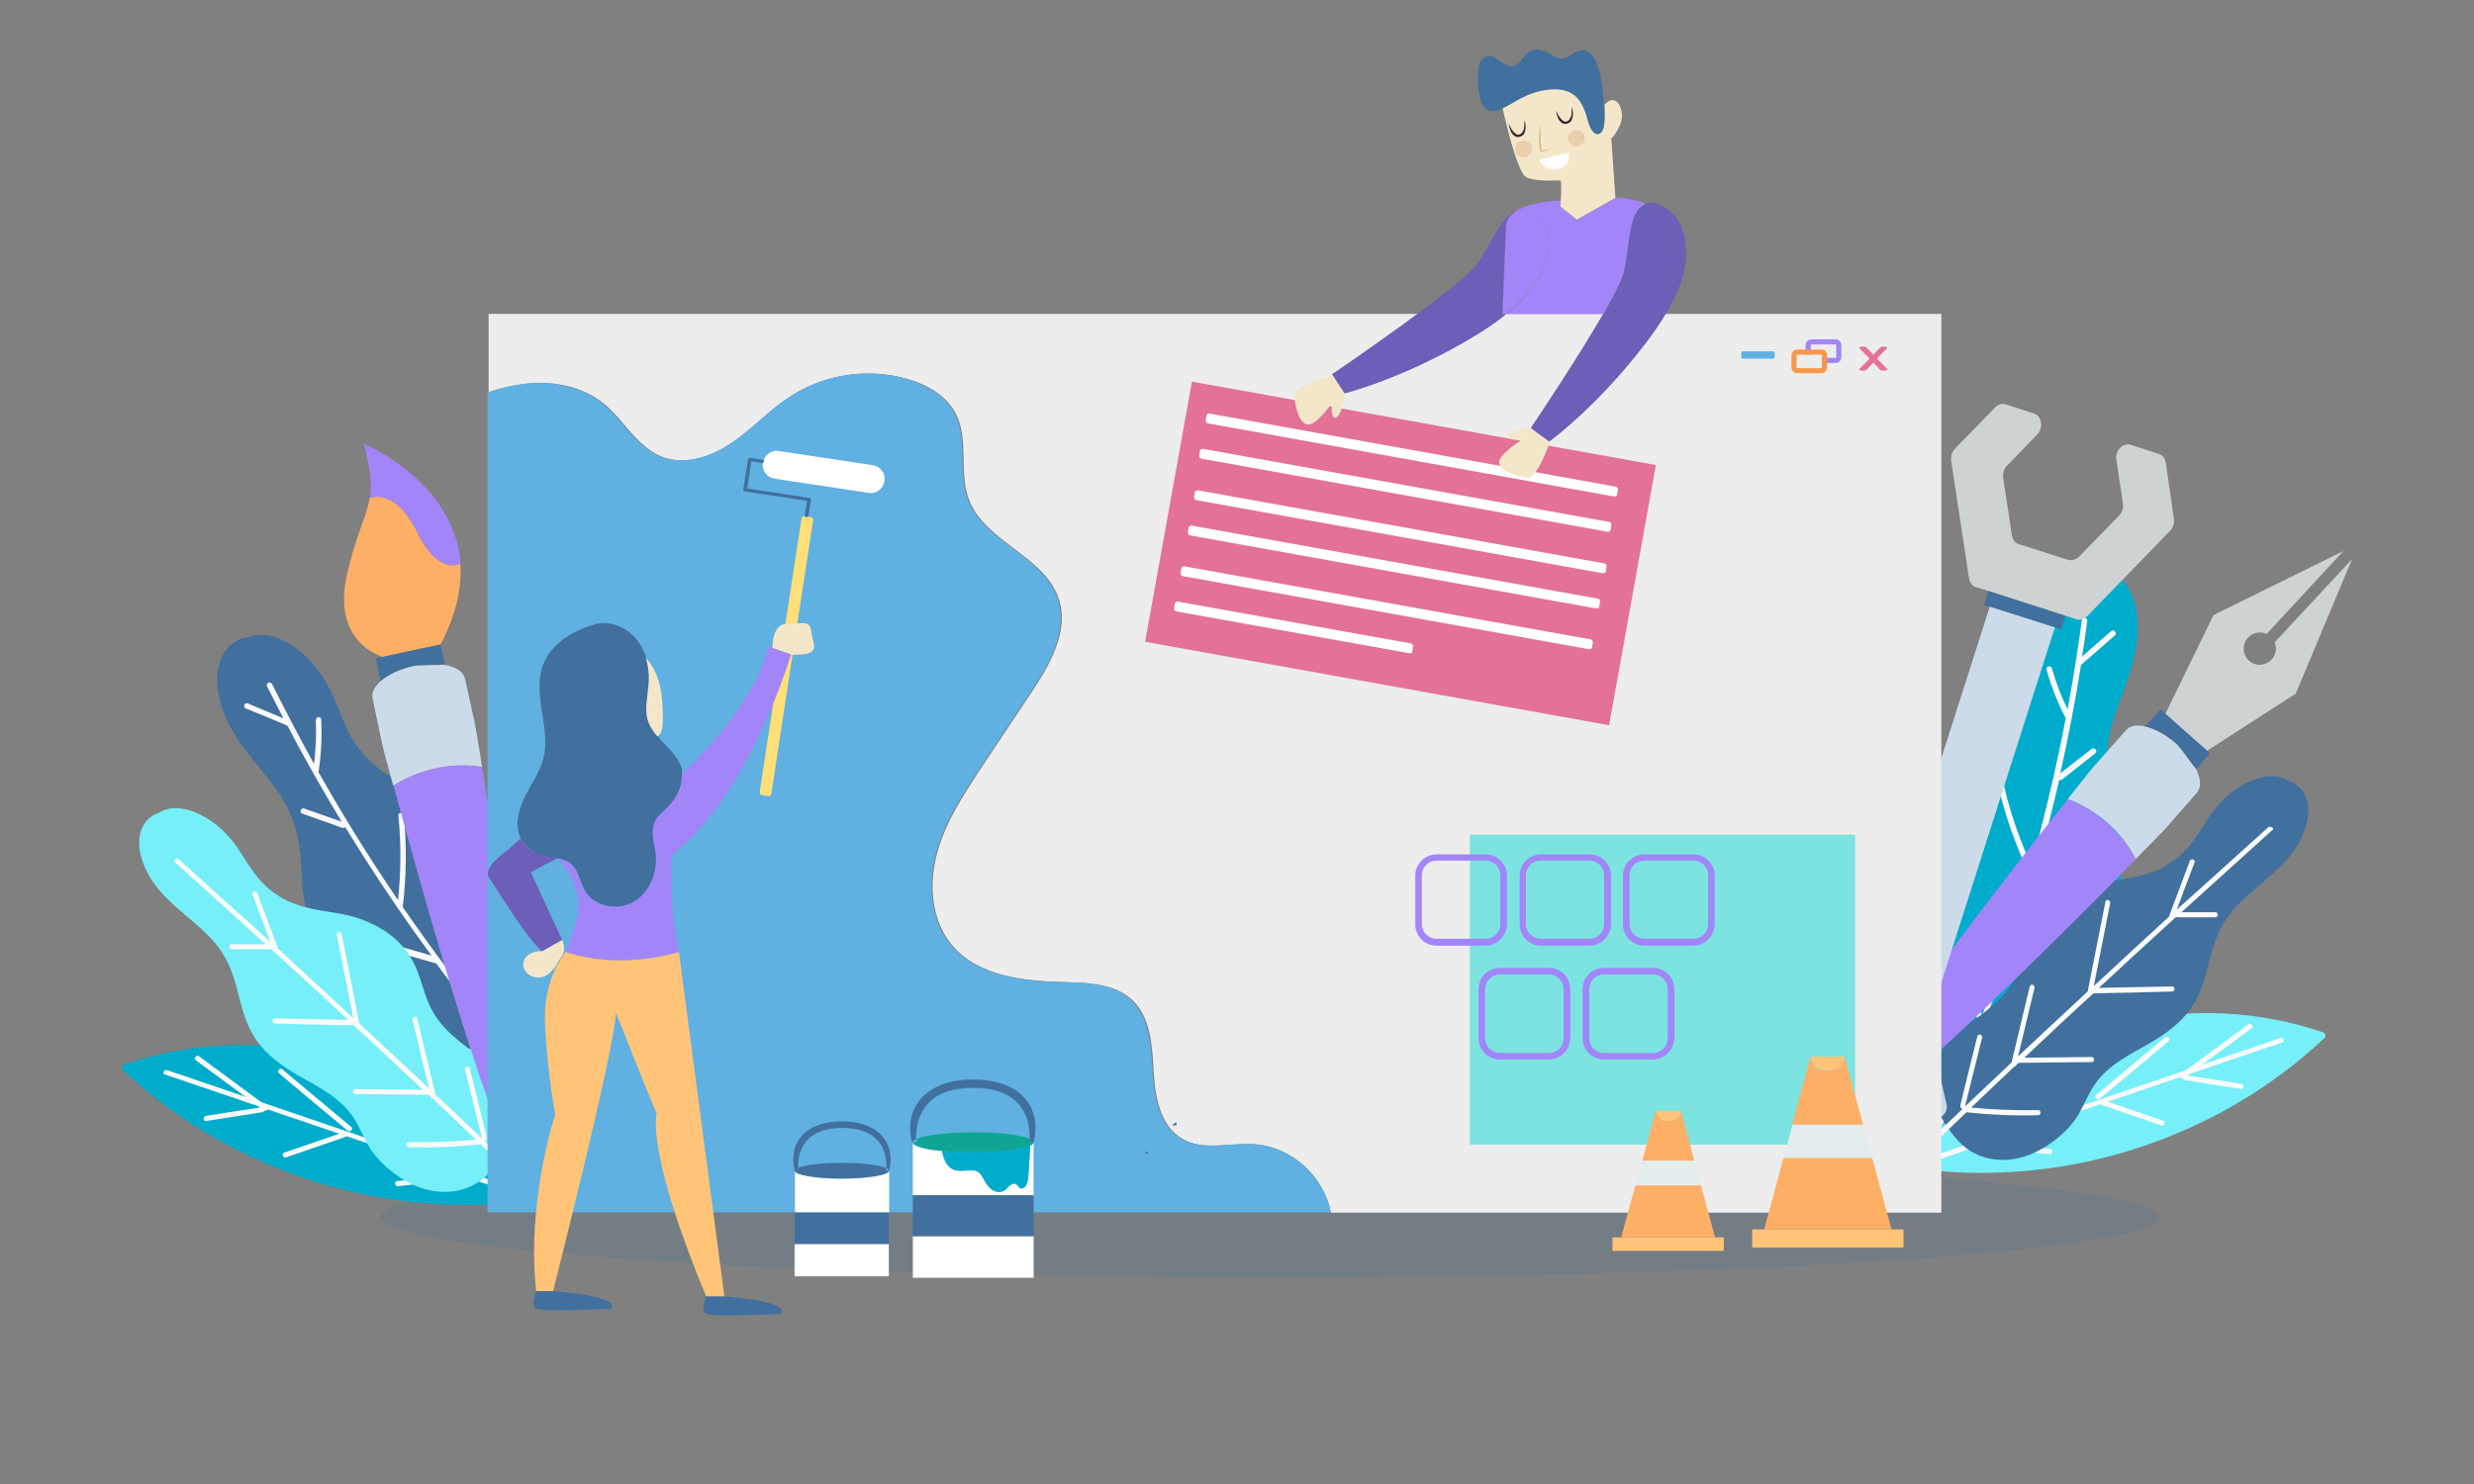 <svg xmlns="http://www.w3.org/2000/svg" xmlns:xlink="http://www.w3.org/1999/xlink" id="Isolation_Mode" x="0" y="0" version="1.1" viewBox="34 147 680 408" xml:space="preserve" style="enable-background:new 34 147 680 408"><rect x="34" y="147" width="680" height="408" fill="#808080" stroke="none"/><style type="text/css">.st0{opacity:.17}.st0,.st1{fill:#41709e}.st2{fill:#fafafa}.st3{fill:#00accb}.st4{fill:#76eff8}.st5{fill:#cdd2d2}.st6{fill:#ccdbea}.st7{fill:#a285f8}.st8{fill:#ededed}.st9{fill:#e37296}.st10{fill:#f7974b}.st11{fill:#60b0e1}.st12{fill:#fff}.st13{fill:#7ce3e1}.st14{fill:none}.st15{fill:#ffc477}.st16{fill:#e4eded}.st17{fill:#feaf66}.st18{fill:#6c5fb7}.st19{fill:#f4e7c9}.st20{fill:#0fa593}.st21{fill:#ffdf77}.st22{fill:#eacfac}.st23{fill:#d8ba7c}.st24{fill:#42222f}</style><g><ellipse cx="383" cy="481.7" class="st0" rx="244.4" ry="16.6"/><g><g><path d="M197.3,448.8c2.3-3.2,4.4-7.3,3.1-13.1c-1.4-6.2-6.1-11.4-10.5-16.1c-5.8-6.1-10.5-11.6-12-19.6 c-1.1-5.7-0.9-11.4-3.8-17.5c-3.3-7-9.7-11.9-15.3-14.7c-6.6-3.2-13.2-4.2-19.9-8.9c-4-2.9-7.2-6.6-9.5-11.4 c-1.6-3.5-2.8-7-4.5-10.5c-5.4-11.2-15.9-17.6-22.5-14.8c-7,0.8-10.8,8.3-7.5,19c2.6,8.5,9.1,14.9,14.5,22.1 c5.8,7.8,7,14.5,7.4,22.2c0.3,5.2,0.5,10.7,3,16.4c2.5,5.8,7,10.2,11.4,14.1c5.4,4.8,12.1,9.6,15.2,16.9c1.6,4,2.1,7.9,3.9,11.8 c1.2,2.7,2.9,5.3,4.8,7.6c10.4,12.4,22.8,12.8,30.5,8C190.2,457.6,194,453.3,197.3,448.8z" class="st1"/></g><path d="M128.9,402.9c7.9,2.3,15.8,4.6,23.7,6.8c-8.4-11.4-16.3-23.2-23.7-35.3c-0.2,0.2-0.4,0.3-0.8,0.2 c-3.7-1.3-7.3-2.6-11-3.9c-0.9-0.3-0.4-1.7,0.5-1.4c3.4,1.2,6.9,2.4,10.3,3.6c-5.2-8.6-10.2-17.4-14.9-26.4c0,0,0,0,0,0 c-3.8-1.6-7.6-3.2-11.4-4.7c-0.9-0.4-0.4-1.8,0.5-1.4c3.3,1.4,6.5,2.7,9.8,4.1c-1.5-2.9-3-5.9-4.5-8.8c-0.4-0.9,0.9-1.5,1.4-0.6 c3.7,7.4,7.5,14.7,11.5,21.9c0.5-4,0.7-8,0.5-12c0-1,1.4-1.2,1.5-0.2c0.2,4.7,0,9.5-0.7,14.2c0,0.1,0,0.1-0.1,0.2 c6.8,12.1,14.1,23.8,21.9,35.3c0.8-7.7,0.9-15.4,0.1-23.2c-0.1-1,1.4-1.2,1.5-0.2c0.8,8.4,0.7,16.9-0.3,25.3 c7.8,11.3,16,22.3,24.7,33c0-6.5,0.1-12.9,0.1-19.4c0-1,1.5-0.8,1.5,0.2c0,7-0.1,14-0.1,21.1c8.8,10.6,17.9,20.9,27.6,30.8 c0.7,0.7-0.5,1.6-1.2,0.9c-7.2-7.4-14.2-15.1-20.9-22.9c-0.1,0-0.3,0-0.4,0c-7.2-1.8-14.5-3.6-21.7-5.3c-0.9-0.2-0.4-1.6,0.5-1.4 c6.7,1.6,13.4,3.3,20,4.9c-7.3-8.6-14.3-17.4-20.9-26.4c-8.6-2.5-17.1-4.9-25.7-7.4C127.5,404,128,402.6,128.9,402.9z" class="st2"/></g><g><g><path d="M67.8,441.2c30.1,28.3,72.7,41.6,113.6,35.7c1.3-0.2-0.8-2.3-0.9-2.5c-25.7-34.5-71.5-48.7-112.2-34.8 C67.6,439.8,67.2,440.6,67.8,441.2z" class="st3"/></g><path d="M79.9,441.2c26.4,9,52.8,18,79.2,27c-6.3-5.9-12.7-11.7-19-17.6c-0.6-0.6,0.2-1.7,0.9-1.1 c7.1,6.6,14.2,13.2,21.3,19.7c8.1,2.8,16.3,5.5,24.4,8.3c0.8,0.3,0.3,1.5-0.6,1.3c-8-2.7-16-5.4-24-8.2c-0.2,0-0.4,0-0.5-0.2 c0,0,0,0,0,0c-27.4-9.3-54.8-18.7-82.3-28C78.5,442.2,79.1,441,79.9,441.2z" class="st2"/><path d="M110.7,442.1c-0.7-0.6,0.2-1.6,0.9-1.1c6.3,5.3,12.6,10.5,18.9,15.8c0.7,0.6-0.2,1.6-0.9,1.1 C123.3,452.7,117,447.4,110.7,442.1z" class="st2"/><path d="M90.6,453.8c5-0.8,9.9-1.6,14.9-2.3c-5.9-4.3-11.8-8.7-17.7-13c-0.7-0.5,0.2-1.6,0.9-1.1 c6.2,4.6,12.5,9.2,18.7,13.8c0.7,0.5-0.1,1.5-0.8,1.1c-0.1,0.3-0.2,0.5-0.6,0.5l-15.3,2.4C89.8,455.3,89.7,454,90.6,453.8z" class="st2"/><path d="M112.1,463.9l16.3-5.6c0.8-0.3,1.3,1,0.5,1.3l-16.3,5.6C111.8,465.5,111.3,464.2,112.1,463.9z" class="st2"/><path d="M143.2,471.7c5.3-0.4,10.4-1.4,15.4-3.1c0.8-0.3,1.3,1,0.5,1.3c-5.1,1.7-10.4,2.8-15.8,3.2 C142.4,473.1,142.3,471.8,143.2,471.7z" class="st2"/></g><g><g><path d="M175.1,459.3c1.4-3,2.4-6.7,0.5-11.2c-2.1-4.8-6.8-8.4-11.1-11.6c-5.7-4.1-10.4-7.9-12.9-14.2 c-1.8-4.5-2.5-9.2-5.8-13.7c-3.8-5.2-9.8-8.2-14.8-9.6c-5.9-1.6-11.5-1.4-17.7-4.2c-3.7-1.7-6.9-4.3-9.5-7.9 c-1.9-2.6-3.4-5.3-5.3-7.9c-6.2-8.3-15.7-11.9-20.7-8.6c-5.6,1.8-7.5,8.5-3.2,16.7c3.5,6.6,9.8,10.7,15.3,15.8 c6,5.5,8,10.8,9.5,17c1.1,4.2,2.1,8.7,5,13c3,4.3,7.3,7.3,11.6,9.8c5.2,3,11.4,5.9,15.1,11.5c2,3,3,6.1,5,9.1 c1.4,2,3.2,3.9,5.1,5.4c10.4,8.5,20.7,6.9,26.2,1.8C170.6,467.5,173.1,463.4,175.1,459.3z" class="st4"/></g><path d="M83.2,383.3c8.4,7.5,16.7,15.1,25.1,22.6c-1.6-4.3-3.2-8.6-4.9-13c-0.3-0.8,1-1.2,1.3-0.4l5.6,14.9 c0,0.1,0,0.2,0,0.3c7,6.4,13.9,12.8,20.8,19.2c-1.5-7.6-3-15.2-4.5-22.8c-0.2-0.9,1.2-1.2,1.3-0.4c1.6,8.1,3.2,16.2,4.8,24.3 c0,0.1,0,0.2,0,0.3c6.4,6,12.8,11.9,19.2,17.9c-1.5-6.3-3-12.5-4.5-18.8c-0.2-0.9,1.1-1.2,1.3-0.4c1.7,7,3.3,13.9,5,20.9 c4.3,4,8.5,8.1,12.8,12.1l-4.7-18.9c-0.2-0.9,1.1-1.2,1.3-0.4c1.6,6.4,3.2,12.7,4.7,19.1c0.1,0.4-0.2,0.7-0.5,0.8 c0,0.1,0,0.1,0,0.2c4.9,4.7,9.8,9.3,14.6,14c0.6,0.6-0.3,1.6-1,1c-4.9-4.7-9.9-9.5-14.8-14.2c-6.6,0.7-13.1,1-19.7,0.8 c-0.9,0-0.9-1.4,0-1.4c6.2,0.1,12.3-0.1,18.4-0.7c-4-3.8-7.9-7.5-11.9-11.3c-0.2,0-0.5-0.2-0.6-0.5c0,0,0,0,0,0 c-0.2-0.2-0.4-0.4-0.6-0.5c-6.7-0.1-13.3-0.1-20-0.2c-0.9,0-0.9-1.4,0-1.4c6.2,0.1,12.3,0.1,18.5,0.2c-6.3-5.9-12.6-11.9-19-17.7 c-7.2-0.1-14.4-0.3-21.6-0.5c-0.9,0-0.9-1.4,0-1.4c6.7,0.1,13.4,0.3,20.1,0.4c-7-6.5-14.1-13-21.2-19.5c-0.1,0.1-0.2,0.1-0.4,0.1 l-10.4,0c-0.9,0-0.9-1.4,0-1.4c3.1,0,6.2,0,9.3,0c-8.4-7.6-16.8-15.2-25.2-22.8C81.6,383.7,82.6,382.7,83.2,383.3z" class="st2"/></g><g><g><path d="M558.9,453.9c-3.2-2.3-6.5-5.5-7.1-11.4c-0.6-6.3,2.1-12.8,4.8-18.7c3.5-7.7,6.2-14.4,5.1-22.4 c-0.8-5.8-2.8-11.1-2-17.8c0.9-7.7,5.3-14.4,9.9-18.8c5.3-5.2,11.2-8.2,16-14.8c2.9-4,4.7-8.5,5.3-13.8c0.4-3.8,0.4-7.6,0.9-11.4 c1.5-12.4,9.4-21.8,16.6-21.3c6.9-1.5,12.9,4.4,13.2,15.6c0.2,8.9-3.9,17-6.6,25.5c-3,9.2-1.9,16,0.1,23.4c1.4,5,3,10.3,2.4,16.5 c-0.5,6.3-3.3,11.9-6.3,17c-3.6,6.3-8.4,12.9-9,20.9c-0.3,4.3,0.5,8.1,0.1,12.4c-0.3,2.9-1.1,5.9-2.1,8.7 c-5.8,15.1-17.5,19.4-26.3,17.4C568.5,459.9,563.5,457.1,558.9,453.9z" class="st3"/></g><path d="M609,388.5c-6.7,4.7-13.5,9.4-20.2,14c4.3-13.5,8-27.2,11.2-41.1c0.2,0.1,0.5,0.1,0.8-0.1 c3-2.4,6.1-4.8,9.1-7.2c0.8-0.6-0.2-1.8-1-1.2c-2.9,2.2-5.7,4.5-8.6,6.7c2.2-9.9,4.1-19.8,5.7-29.8c0,0,0,0,0,0 c3.1-2.7,6.2-5.4,9.3-8.1c0.7-0.6-0.2-1.8-1-1.2c-2.7,2.3-5.3,4.6-8,7c0.5-3.3,1-6.5,1.4-9.8c0.1-1-1.4-1.1-1.5-0.1 c-1.1,8.2-2.4,16.3-3.9,24.4c-1.8-3.6-3.2-7.3-4.3-11.2c-0.3-0.9-1.7-0.7-1.5,0.3c1.3,4.6,3,9,5.2,13.2c0,0.1,0.1,0.1,0.1,0.1 c-2.6,13.6-5.8,27.1-9.5,40.4c-3.2-7-5.8-14.3-7.5-21.9c-0.2-0.9-1.7-0.7-1.5,0.3c1.9,8.3,4.7,16.2,8.4,23.9 c-3.8,13.2-8,26.3-12.9,39.1c-2.1-6.1-4.2-12.2-6.3-18.4c-0.3-0.9-1.7-0.3-1.4,0.6c2.3,6.6,4.5,13.3,6.8,19.9 c-4.9,12.9-10.3,25.6-16.3,38c-0.4,0.9,1,1.4,1.4,0.5c4.5-9.3,8.6-18.8,12.5-28.4c0.1,0,0.3,0,0.4-0.1c6.3-4,12.6-8,18.8-12 c0.8-0.5-0.1-1.7-1-1.2c-5.8,3.7-11.6,7.4-17.4,11.1c4.2-10.4,8-21,11.4-31.7c7.3-5.1,14.6-10.2,21.9-15.2 C610.8,389.1,609.8,387.9,609,388.5z" class="st2"/></g><g><g><path d="M672.9,432.4c-30.1,28.3-72.7,41.6-113.6,35.7c-1.3-0.2,0.8-2.3,0.9-2.5c25.7-34.5,71.5-48.7,112.2-34.8 C673,431,673.5,431.8,672.9,432.4z" class="st4"/></g><path d="M660.7,432.4c-26.4,9-52.8,18-79.2,27c6.3-5.9,12.7-11.7,19-17.6c0.6-0.6-0.2-1.7-0.9-1.1 c-7.1,6.6-14.2,13.2-21.3,19.7c-8.1,2.8-16.3,5.5-24.4,8.3c-0.8,0.3-0.3,1.5,0.6,1.3c8-2.7,16-5.4,24-8.2c0.2,0,0.4,0,0.5-0.2 c0,0,0,0,0,0c27.4-9.3,54.8-18.7,82.3-28C662.1,433.4,661.6,432.1,660.7,432.4z" class="st2"/><path d="M630,433.3c0.7-0.6-0.2-1.6-0.9-1.1c-6.3,5.3-12.6,10.5-18.9,15.8c-0.7,0.6,0.2,1.6,0.9,1.1 C617.4,443.9,623.7,438.6,630,433.3z" class="st2"/><path d="M650.1,445c-5-0.8-9.9-1.6-14.9-2.3c5.9-4.3,11.8-8.7,17.7-13c0.7-0.5-0.2-1.6-0.9-1.1 c-6.2,4.6-12.5,9.2-18.7,13.8c-0.7,0.5,0.1,1.5,0.8,1.1c0.1,0.3,0.2,0.5,0.6,0.5l15.3,2.4C650.8,446.5,650.9,445.1,650.1,445z" class="st2"/><path d="M628.5,455.1l-16.3-5.6c-0.8-0.3-1.3,1-0.5,1.3l16.3,5.6C628.9,456.7,629.4,455.4,628.5,455.1z" class="st2"/><path d="M597.5,462.9c-5.3-0.4-10.4-1.4-15.4-3.1c-0.8-0.3-1.3,1-0.5,1.3c5.1,1.7,10.4,2.8,15.8,3.2 C598.2,464.3,598.4,462.9,597.5,462.9z" class="st2"/></g><g><g><path d="M565.6,450.5c-1.4-3-2.4-6.7-0.5-11.2c2.1-4.8,6.8-8.4,11.1-11.6c5.7-4.1,10.4-7.9,12.9-14.2 c1.8-4.5,2.5-9.2,5.8-13.7c3.8-5.2,9.8-8.2,14.8-9.6c5.9-1.6,11.5-1.4,17.7-4.2c3.7-1.7,6.9-4.3,9.5-7.9c1.9-2.6,3.4-5.3,5.3-7.9 c6.2-8.3,15.7-11.9,20.7-8.6c5.6,1.8,7.5,8.5,3.2,16.7c-3.5,6.6-9.8,10.7-15.3,15.8c-6,5.5-8,10.8-9.5,17c-1.1,4.2-2.1,8.7-5,13 c-3,4.3-7.3,7.3-11.6,9.8c-5.2,3-11.4,5.9-15.1,11.5c-2,3-3,6.1-5,9.1c-1.4,2-3.2,3.9-5.1,5.4c-10.4,8.5-20.7,6.9-26.2,1.8 C570.1,458.7,567.6,454.6,565.6,450.5z" class="st1"/></g><path d="M657.4,374.5c-8.4,7.5-16.7,15.1-25.1,22.6c1.6-4.3,3.2-8.6,4.9-13c0.3-0.8-1-1.2-1.3-0.4l-5.6,14.9 c0,0.1,0,0.2,0,0.3c-7,6.4-13.9,12.8-20.8,19.2c1.5-7.6,3-15.2,4.5-22.8c0.2-0.9-1.2-1.2-1.3-0.4c-1.6,8.1-3.2,16.2-4.8,24.3 c0,0.1,0,0.2,0,0.3c-6.4,6-12.8,11.9-19.2,17.9c1.5-6.3,3-12.5,4.5-18.8c0.2-0.9-1.1-1.2-1.3-0.4c-1.7,7-3.3,13.9-5,20.9 c-4.3,4-8.5,8.1-12.8,12.1l4.7-18.9c0.2-0.9-1.1-1.2-1.3-0.4c-1.6,6.4-3.2,12.7-4.7,19.1c-0.1,0.4,0.2,0.7,0.5,0.8 c0,0.1,0,0.1,0,0.2c-4.9,4.7-9.8,9.3-14.6,14c-0.6,0.6,0.3,1.6,1,1c4.9-4.7,9.9-9.5,14.8-14.2c6.6,0.7,13.1,1,19.7,0.8 c0.9,0,0.9-1.4,0-1.4c-6.2,0.1-12.3-0.1-18.4-0.7c4-3.8,7.9-7.5,11.9-11.3c0.2,0,0.5-0.2,0.6-0.5c0,0,0,0,0,0 c0.2-0.2,0.4-0.4,0.6-0.5c6.7-0.1,13.3-0.1,20-0.2c0.9,0,0.9-1.4,0-1.4c-6.2,0.1-12.3,0.1-18.5,0.2c6.3-5.9,12.6-11.9,19-17.7 c7.2-0.1,14.4-0.3,21.6-0.5c0.9,0,0.9-1.4,0-1.4c-6.7,0.1-13.4,0.3-20.1,0.4c7-6.5,14.1-13,21.2-19.5c0.1,0.1,0.2,0.1,0.4,0.1 l10.4,0c0.9,0,0.9-1.4,0-1.4c-3.1,0-6.2,0-9.3,0c8.4-7.6,16.8-15.2,25.2-22.8C659.1,374.9,658.1,373.9,657.4,374.5z" class="st2"/></g><g><path d="M680.5,300.7l-15.5,37l-24.5,15.8l0,0l-5.8-5.1l-5.6-5l13.3-27.3l35.7-17.6L657,321.3c-1.7-0.8-3.8-0.4-5.1,1 c-1.7,1.8-1.6,4.6,0.2,6.3c1.8,1.7,4.6,1.5,6.3-0.3c1.2-1.3,1.5-3.2,0.8-4.7l0.1-0.1L680.5,300.7z" class="st5"/><path d="M629.2,374.8c-0.4,0.5-3.5,3.6-8.2,8.4c-6.3-12.5-18.2-16.3-18.7-16.5c4.2-5.3,6.9-8.7,7.4-9.2l8.7-9.8 c1-1.2,2.9-1.5,5.1-1c2.7,0.6,5.9,2.3,8.8,4.9c0.1,0.1,0.2,0.2,0.7,0.8c0.1,0.1,0.3,0.3,0.5,0.6c0.4,0.5,0.9,1.1,1.5,2 c0.3,0.4,0.7,0.9,1.1,1.5c0.4,0.6,0.9,1.2,1.5,1.9c0.7,1.4,1.1,2.8,1.1,4c0,1-0.3,1.9-0.9,2.6L629.2,374.8z" class="st6"/><g><path d="M621,383.3c-21.3,21.7-76.9,77.1-81.3,73.2c-4.4-3.9,43.7-65.9,62.6-89.7l0,0c0,0,0,0,0,0 C602.8,366.9,614.7,370.8,621,383.3z" class="st7"/></g><path d="M641.4,354.2l-3.7,4.2c-0.5-0.7-1-1.3-1.5-1.9c-0.4-0.6-0.8-1.1-1.1-1.5c-0.7-0.9-1.2-1.5-1.5-2 c-0.2-0.2-0.3-0.4-0.5-0.6c-0.5-0.6-0.6-0.7-0.7-0.8c-2.9-2.6-6.1-4.3-8.8-4.9l4.2-4.7l1.5,1.3c0,0,0,0,0,0l5.6,5l5.8,5.1 L641.4,354.2z" class="st1"/></g><g><path d="M631.5,289.6c0.2,1.2-0.2,2.4-1,3.3l-22.8,23.5c-0.8,0.9-1.9,1.2-2.9,0.9l-27.7-8.9c-1-0.3-1.7-1.2-1.9-2.4 l-4.9-32.3c-0.2-1.2,0.2-2.4,1-3.3l11.1-11.4c0.8-0.8,1.9-1.2,3-0.8l7.7,2.5c2.1,0.7,2.6,3.8,0.9,5.7l-8.4,8.7 c-0.8,0.8-1.2,2.1-1,3.3l2.4,15.8c0.2,1.2,0.9,2.1,1.9,2.4l13.5,4.3c1,0.3,2.1,0,3-0.8l11.1-11.4c0.8-0.9,1.2-2.1,1-3.3l-1.8-12 c-0.4-2.5,1.8-4.8,4-4.1l7.7,2.5c1,0.3,1.7,1.2,1.9,2.4L631.5,289.6z" class="st5"/><path d="M569,450.5c0.3,1.2-0.1,2.4-1,3.2l-13.2,11.8c-0.9,0.8-2.1,1.1-3.3,0.7l-17.1-5.5c-1.1-0.4-2-1.3-2.3-2.5 l-3.9-17.3c-0.3-1.2,0.1-2.4,1-3.2l13.2-11.8c0.8-0.7,1.8-1,2.8-0.8c0.1,0,0.3,0,0.4,0.1l0.1,0l17.2,5.5c0.1,0,0.1,0,0.2,0.1 c1,0.4,1.7,1.3,1.9,2.3L569,450.5z M556.1,449.8c0.9-0.8,1.3-2,1-3.1l-1-4.5l-0.2-0.7c-0.3-1.2-1.1-2.1-2.3-2.5l-5.2-1.7 c-1.1-0.4-2.4-0.1-3.3,0.7l-0.6,0.5l-3.4,3.1c-0.9,0.8-1.3,2-1,3.1l1.2,5.3c0.3,1.2,1.1,2.1,2.3,2.5l5.2,1.7 c1.1,0.4,2.4,0.1,3.3-0.7L556.1,449.8z" class="st6"/><polygon points="601.7 316.3 600.5 320 598.8 319.5 579.3 313.3 580.5 309.5" class="st1"/><polygon points="566.2 424.3 564 431.1 563.2 430.8 563.1 430.8 562.9 430.7 545.8 425.3 545.7 425.2 545.3 425.1 544.5 424.9 546.7 418 547.5 418.3 565.4 424" class="st1"/><polygon points="598.8 319.5 565.4 424 547.5 418.3 580.9 313.8" class="st6"/></g><path d="M567.6,233.3v247.1H399.8c-1.8-9.9-10.8-18.1-20.8-18.8c-6.8-0.5-14.2,1.9-20-1.5c-6.1-3.5-7.5-11.5-7.9-18.5 c-0.4-7-0.8-14.8-5.8-19.6c-4.8-4.6-12.2-4.8-18.9-5c-11.1-0.3-23.4-1.6-30.6-10c-5.8-6.8-6.6-16.8-4.2-25.5 c2.3-8.6,7.4-16.2,12.3-23.7c4.5-6.7,8.9-13.4,13.4-20.1c5.2-7.8,10.7-17.2,7.7-26.1c-3.9-11.8-20.3-15.6-24.7-27.3 c-2.8-7.5,0.1-16.4-3.6-23.6c-2.6-5-7.9-8-13.2-9.5c-10.6-3.1-22.5-1.4-31.8,4.6c-5.9,3.8-10.6,9-16.3,12.9s-13.2,6.4-19.6,3.8 c-6.7-2.7-10.2-9.9-15.8-14.5c-5.9-4.8-13.9-6.4-21.4-5.5c-3.5,0.4-6.9,1.2-10.3,2.4v-21.6H567.6z" class="st8"/><g><path d="M547,248.7c-0.1,0.1-0.4,0.2-0.6,0.2h-0.6c-0.6,0-0.9-0.3-0.7-0.5l2.8-2.8l-2.8-2.8c-0.2-0.2,0.1-0.5,0.7-0.5 h0.6c0.2,0,0.6,0.1,0.6,0.2l1.9,2c0.6-0.7,1.3-1.3,1.9-2c0.1-0.1,0.4-0.2,0.6-0.2h0.6c0.6,0,0.9,0.3,0.6,0.5l-2.7,2.8l2.8,2.8 c0.2,0.2-0.1,0.5-0.6,0.5h-0.6c-0.2,0-0.6-0.1-0.7-0.2l-1.9-2L547,248.7z" class="st9"/></g><g><path d="M538.5,240.3h-6.6c-0.9,0-1.6,0.7-1.6,1.6v2.6h1.4v-2.6c0-0.1,0.1-0.2,0.2-0.2h6.6c0.1,0,0.2,0.1,0.2,0.2v3.3 c0,0.1-0.1,0.2-0.2,0.2h-3.7v1.4h3.7c0.9,0,1.6-0.7,1.6-1.6v-3.3C540.1,241,539.4,240.3,538.5,240.3z" class="st7"/></g><g><path d="M534.6,243.1h-6.6c-0.9,0-1.6,0.7-1.6,1.6v3.3c0,0.9,0.7,1.6,1.6,1.6h6.6c0.9,0,1.6-0.7,1.6-1.6v-3.3 C536.2,243.8,535.5,243.1,534.6,243.1z M534.8,248c0,0.1-0.1,0.2-0.2,0.2h-6.6c-0.1,0-0.2-0.1-0.2-0.2v-3.3c0-0.1,0.1-0.2,0.2-0.2 h6.6c0.1,0,0.2,0.1,0.2,0.2V248z" class="st10"/></g><path d="M521.4,245.6H513c-0.2,0-0.4-0.2-0.4-0.4V244c0-0.2,0.2-0.4,0.4-0.4h8.4c0.2,0,0.4,0.2,0.4,0.4v1.1 C521.8,245.4,521.6,245.6,521.4,245.6z" class="st11"/><g><g><rect width="129.6" height="72.7" x="354.1" y="263" class="st9" transform="matrix(0.984 0.177 -0.177 0.984 59.729 -69.553)"/></g><path d="M477.6,283.5L366,263.4c-0.4-0.1-0.6-0.4-0.6-0.8l0.2-1.3c0.1-0.4,0.4-0.6,0.8-0.6l111.7,20.1 c0.4,0.1,0.6,0.4,0.6,0.8l-0.2,1.3C478.4,283.3,478,283.6,477.6,283.5z" class="st12"/><path d="M475.9,293.2l-111.7-20.1c-0.4-0.1-0.6-0.4-0.6-0.8l0.2-1.3c0.1-0.4,0.4-0.6,0.8-0.6l111.7,20.1 c0.4,0.1,0.6,0.4,0.6,0.8l-0.2,1.3C476.7,293,476.3,293.3,475.9,293.2z" class="st12"/><path d="M474.5,304.6l-111.7-20.1c-0.4-0.1-0.6-0.4-0.6-0.8l0.2-1.3c0.1-0.4,0.4-0.6,0.8-0.6L475,301.9 c0.4,0.1,0.6,0.4,0.6,0.8l-0.2,1.3C475.3,304.4,474.9,304.7,474.5,304.6z" class="st12"/><path d="M472.8,314.3l-111.7-20.1c-0.4-0.1-0.6-0.4-0.6-0.8l0.2-1.3c0.1-0.4,0.4-0.6,0.8-0.6l111.7,20.1 c0.4,0.1,0.6,0.4,0.6,0.8l-0.2,1.3C473.6,314.1,473.2,314.4,472.8,314.3z" class="st12"/><path d="M470.8,325.5l-111.7-20.1c-0.4-0.1-0.6-0.4-0.6-0.8l0.2-1.3c0.1-0.4,0.4-0.6,0.8-0.6l111.7,20.1 c0.4,0.1,0.6,0.4,0.6,0.8l-0.2,1.3C471.5,325.3,471.2,325.6,470.8,325.5z" class="st12"/><path d="M421.4,326.6l-64.1-11.5c-0.4-0.1-0.6-0.4-0.6-0.8l0.2-1.3c0.1-0.4,0.4-0.6,0.8-0.6l64.1,11.5 c0.4,0.1,0.6,0.4,0.6,0.8l-0.2,1.3C422.2,326.4,421.8,326.7,421.4,326.6z" class="st12"/></g><g><rect width="105.9" height="85.2" x="438" y="376.5" class="st13"/><g><path d="M442.3,407h-13.4c-3.3,0-5.9-2.6-5.9-5.9v-13.3c0-3.3,2.6-5.9,5.9-5.9h13.4c3.3,0,5.9,2.6,5.9,5.9v13.3 C448.2,404.3,445.5,407,442.3,407z M428.9,383.6c-2.3,0-4.1,1.8-4.1,4.1v13.3c0,2.3,1.8,4.1,4.1,4.1h13.4c2.3,0,4.1-1.8,4.1-4.1 v-13.3c0-2.3-1.8-4.1-4.1-4.1H428.9z" class="st7"/></g><g><path d="M470.9,407h-13.3c-3.3,0-5.9-2.6-5.9-5.9v-13.3c0-3.3,2.6-5.9,5.9-5.9h13.3c3.3,0,5.9,2.6,5.9,5.9v13.3 C476.8,404.3,474.1,407,470.9,407z M457.5,383.6c-2.3,0-4.1,1.8-4.1,4.1v13.3c0,2.3,1.8,4.1,4.1,4.1h13.3c2.3,0,4.1-1.8,4.1-4.1 v-13.3c0-2.3-1.8-4.1-4.1-4.1H457.5z" class="st7"/></g><g><path d="M459.7,438.3h-13.4c-3.3,0-5.9-2.6-5.9-5.9V419c0-3.3,2.6-5.9,5.9-5.9h13.4c3.3,0,5.9,2.6,5.9,5.9v13.4 C465.6,435.6,462.9,438.3,459.7,438.3z M446.3,414.9c-2.3,0-4.1,1.8-4.1,4.1v13.4c0,2.3,1.8,4.1,4.1,4.1h13.4 c2.3,0,4.1-1.8,4.1-4.1V419c0-2.3-1.8-4.1-4.1-4.1H446.3z" class="st7"/></g><g><path d="M488.3,438.3h-13.4c-3.3,0-5.9-2.6-5.9-5.9V419c0-3.3,2.6-5.9,5.9-5.9h13.4c3.3,0,5.9,2.6,5.9,5.9v13.4 C494.2,435.6,491.5,438.3,488.3,438.3z M474.9,414.9c-2.3,0-4.1,1.8-4.1,4.1v13.4c0,2.3,1.8,4.1,4.1,4.1h13.4 c2.3,0,4.1-1.8,4.1-4.1V419c0-2.3-1.8-4.1-4.1-4.1H474.9z" class="st7"/></g><g><path d="M499.4,407H486c-3.3,0-5.9-2.6-5.9-5.9v-13.3c0-3.3,2.6-5.9,5.9-5.9h13.4c3.3,0,5.9,2.6,5.9,5.9v13.3 C505.3,404.3,502.6,407,499.4,407z M486,383.6c-2.3,0-4.1,1.8-4.1,4.1v13.3c0,2.3,1.8,4.1,4.1,4.1h13.4c2.3,0,4.1-1.8,4.1-4.1 v-13.3c0-2.3-1.8-4.1-4.1-4.1H486z" class="st7"/></g></g><g><line x1="546.2" x2="546.1" y1="456.2" y2="456.2" class="st14"/><rect width="41.6" height="5" x="515.6" y="485" class="st15"/><polygon points="548.6 465.4 524.2 465.4 526.7 456.2 546.1 456.2" class="st16"/><polygon points="553.9 485 518.9 485 524.2 465.4 548.6 465.4" class="st17"/><line x1="548.7" x2="548.6" y1="465.4" y2="465.4" class="st14"/><path d="M546.1,456.2h-19.5l5-18.6c0,0,0.2,3.8,4.7,3.8c4.4,0,4.7-3.8,4.7-3.8L546.1,456.2z" class="st17"/><path d="M496,452.4c0,0-0.2,2.8-3.4,2.8c-3.3,0-3.5-2.8-3.5-2.8H496z" class="st15"/><line x1="499.7" x2="499.7" y1="466.1" y2="466.1" class="st14"/><rect width="30.6" height="3.7" x="477.2" y="487.2" class="st15"/><polygon points="501.5 472.9 483.5 472.9 485.4 466.1 499.7 466.1" class="st16"/><polygon points="505.4 487.2 479.6 487.2 483.5 472.9 501.5 472.9" class="st17"/><line x1="501.6" x2="501.5" y1="472.9" y2="472.9" class="st14"/><path d="M499.7,466.1h-14.3l3.7-13.7c0,0,0.2,2.8,3.5,2.8c3.3,0,3.4-2.8,3.4-2.8L499.7,466.1z" class="st17"/><path d="M541.1,437.5c0,0-0.2,3.8-4.7,3.8c-4.4,0-4.7-3.8-4.7-3.8H541.1z" class="st15"/></g><g><path d="M148.6,293.2c6.1,12.4,11.9,8.6,11.9,8.6c0.5,6.5-1,13.9-5.4,22.4l-8.6,1.8l-7.3,1.6c0,0,0,0,0,0 c-0.6-0.2-14.3-4.2-9.7-23.2c2.3-9.7,4.6-14.2,5.7-18.5c0,0,0-0.1,0-0.1c0.2-0.6,0.3-1.3,0.4-1.9 C136,283.7,142.7,281.2,148.6,293.2z" class="st17"/><g><path d="M134,269c0,0,24.9,10.3,26.6,32.9c0,0-5.8,3.8-11.9-8.6c-6-12.1-12.6-9.5-13-9.4 C136.2,280.2,135.9,276.3,134,269z" class="st7"/></g><path d="M164.6,346.3c0.1,0.6,0.9,4.9,1.9,11.6c-13.8-2.3-24,4.9-24.4,5.2c-1.8-6.5-2.9-10.7-3-11.3l-2.7-12.8 c-0.3-1.5,0.5-3.2,2.2-4.7c2.1-1.8,5.3-3.4,9.2-4.2c0.4-0.1,0.7-0.2,8.5-0.3l0,0c1.6,0.3,2.9,0.8,3.9,1.5c0.8,0.6,1.4,1.4,1.6,2.2 L164.6,346.3z" class="st6"/><g><path d="M166.5,357.9c4.8,30,16.3,107.7,10.6,108.9c-5.7,1.2-27-74.3-34.9-103.7l0,0 C142.5,362.8,152.7,355.6,166.5,357.9z" class="st7"/></g><path d="M155.1,324.2l1.2,5.5l0,0l0,0c-7.8,0.1-8.2,0.2-8.5,0.3c-3.8,0.8-7.1,2.4-9.2,4.2l-1.3-6.2l1.9-0.4 c0,0,0,0,0,0l7.3-1.6L155.1,324.2z" class="st1"/></g><path d="M399.8,480.3H168V254.9c3.3-1.2,6.8-2,10.3-2.4c7.5-0.8,15.6,0.8,21.4,5.5c5.6,4.6,9.1,11.8,15.8,14.5 c6.4,2.6,13.9,0.1,19.6-3.8s10.5-9.2,16.3-12.9c9.3-6,21.2-7.7,31.8-4.6c5.4,1.6,10.7,4.6,13.2,9.5c3.7,7.1,0.8,16.1,3.6,23.6 c4.4,11.7,20.8,15.5,24.7,27.3c3,8.9-2.5,18.3-7.7,26.1c-4.5,6.7-8.9,13.4-13.4,20.1c-5,7.5-10,15.1-12.3,23.7 c-2.3,8.6-1.6,18.6,4.2,25.5c7.2,8.4,19.5,9.8,30.6,10c6.7,0.1,14.1,0.4,18.9,5c5,4.8,5.4,12.6,5.8,19.6c0.4,7,1.9,15,7.9,18.5 c5.9,3.4,13.3,1,20,1.5C389,462.2,397.9,470.5,399.8,480.3z" class="st11"/><g><g><path d="M447.9,208.8l-1,24.5h1.2c-3.3,2.7-7.5,5.5-12.9,8.5c-17.6,9.9-31.7,13.4-31.7,13.4l-3.4-5.3 c0,0,34.8-23.6,39.6-30c4.1-5.5,6.8-13.7,11.5-15.2C448,206.6,447.9,208.8,447.9,208.8z" class="st18"/></g><path d="M496.8,211.3c1.3,5.3,0.9,11.1-3.3,19.1c0.2-6.2,0.3-20.4-2.8-24.2c-1.2-1.4-2.7-2.4-4.4-3.2 c0.4-0.2,0.8-0.3,1.2-0.4C487.5,202.6,494.8,203.2,496.8,211.3z" class="st18"/><g><path d="M490.7,206.2c3.1,3.8,3,18,2.8,24.2c-0.5,0.9-1,1.9-1.6,2.9h-17.2c2.8-4.9,4.9-9,5.5-11.1 c1.9-7.3,1.1-16.9,6.1-19.2C487.9,203.7,489.5,204.7,490.7,206.2z" class="st18"/></g><path d="M454.8,264.6c1.4-2.1,12.8-19.1,19.9-31.4h17.2c-1.9,3.3-4.5,6.9-7.7,10.9c-11.5,14.4-22.3,22.8-24.1,24.1 c-0.2,0.1-0.3,0.2-0.3,0.2l-5.1-3.6C454.7,264.8,454.8,264.8,454.8,264.6z" class="st18"/><g><path d="M486.3,203c-5.1,2.2-4.2,11.9-6.1,19.2c-0.6,2.1-2.7,6.2-5.5,11.1h-26.5c7.5-6.1,10.3-11.6,11.1-17.3 c1.2-8.2-5.4-11.4-5.4-11.4c-0.9-0.2-1.8-0.1-2.6,0.1c2.2-1.2,5.8-2.3,11.7-2.6c-0.1,1-0.1,1.8-0.1,1.8l4.5,3.6l10.6-6 C478,201.3,482.3,201.3,486.3,203z" class="st7"/></g><path d="M479.7,177.6c0.8,3.8-2.9,7.6-2.9,7.6l-3.6-1.4c0.8,0,1.4-1,1.6-1.8c0.3-1.3,0.3-2.6,0.3-3.9 c0-0.7,0-1.5-0.1-2.2C476.4,173.9,478.9,173.8,479.7,177.6z" class="st19"/><path d="M476.9,185.2l1.1,16.2l-10.6,6l-4.5-3.6c0,0,0-0.7,0.1-1.8c0.1-2.1,0.2-5.3-0.1-5.4 c-0.5-0.1-6.7,0.5-9.4-0.9c-2.7-1.3-6.5-19-6.5-19l0-0.1c1.9-0.8,3.5-2,5.3-2.9c2.3-1.2,4.7-1.9,7.2-2.3c2.3-0.3,4.7-0.2,6.7,1 c2.3,1.4,3.5,4.1,4.2,6.7c0.4,1.4,0.7,2.9,1.8,4c0.3,0.3,0.6,0.5,1,0.5c0,0,0.1,0,0.1,0L476.9,185.2z" class="st19"/><path d="M440.3,166.9c0-0.8,0-1.6,0.3-2.3c0.4-1.1,1.2-2,2.3-2.2c2.4-0.4,4.2,3,6.7,2.8c1.1-0.1,1.9-0.9,2.6-1.8 c0.7-0.8,1.3-1.8,2.2-2.3c1.7-1,3.9-0.3,5.6,0.7c1,0.6,1.9,1.3,3.1,1.3c2.2,0,3.8-2.4,5.9-2.3c1.7,0,3,1.6,3.7,3.2 c0.9,1.9,1.3,4.1,1.6,6.2c0.3,1.9,0.5,3.8,0.6,5.8c0,0.7,0.1,1.5,0.1,2.2c0,1.3,0,2.6-0.3,3.9c-0.2,0.8-0.7,1.8-1.6,1.8 c0,0-0.1,0-0.1,0c-0.4,0-0.7-0.3-1-0.5c-1-1-1.4-2.6-1.8-4c-0.7-2.6-1.9-5.3-4.2-6.7c-2-1.2-4.4-1.3-6.7-1 c-2.5,0.3-4.9,1.1-7.2,2.3c-1.8,0.9-3.5,2.1-5.3,2.9c-0.1,0-0.1,0-0.2,0.1c-1.2,0.5-2.6,0.9-3.8,0.2c-1-0.5-1.5-1.7-1.9-2.7 C440.3,171.9,440,169.3,440.3,166.9z" class="st1"/><path d="M459.8,268.5c0,0,0.1-0.1,0.3-0.2c0,0-3.7,10.8-6.5,10.1s-7.1-1.7-7.5-4.1c-0.4-2.4,6.4-6.5,6.4-6.5 s-3.4,0.4-4.1-0.7c-0.7-1.2,3.9-2.6,6.6-2.5c-0.1,0.1-0.1,0.2-0.1,0.2L459.8,268.5z" class="st19"/><path d="M453.9,204.5c0,0,6.5,3.3,5.4,11.4c-0.8,5.7-3.6,11.1-11.1,17.3H447l1-24.5c0,0,0-2.2,3.4-4.1c0,0,0,0,0,0 C452.1,204.4,453,204.3,453.9,204.5z" class="st7"/><path d="M403.6,255.2c0.1,2.7-1.7,7.4-2.9,6.6c-1.1-0.8-0.5-4.1-0.5-4.1s-4.5,6.5-6.9,6c-2.4-0.5-3.1-4.8-3.6-7.7 c-0.5-2.9,10.5-5.9,10.5-5.9L403.6,255.2z" class="st19"/></g><g><path d="M317.2,462c-2.3,1.1-8.4,1.8-15.6,1.8c-3.1,0-6.1-0.1-8.6-0.4c-4.8-0.5-8-1.4-8-2.3v0l1.1-0.2 c0,0,0-0.3-0.1-0.8c2.4-1,8.4-1.8,15.5-1.8c7.1,0,13.2,0.7,15.5,1.8c0,0.5-0.1,0.8-0.1,0.8l1.1,0.2v0 C318.1,461.4,317.8,461.7,317.2,462z" class="st20"/><path d="M304.7,471.9c0.6,0.9,1.3,1.9,2.2,2.4c1,0.5,2.2,0.6,3.2,0c0.5-0.3,0.9-0.9,1.4-1.3c0.5-0.4,1.2-0.7,1.7-0.4 c0.6,0.3,0.8,1.1,1.4,1.2c0.4,0.1,0.8-0.2,1.1-0.5c0.7-0.8,0.8-2,0.9-3.1c0.2-2.6,0.3-5.5,0.5-8.1c0.6-0.3,0.9-0.6,1-0.9v14.5 h-33.2v-14.5c0,1,3.2,1.9,8,2.3l0,0.2c0.4,1.8,1.1,3.8,2.7,4.7c1.5,0.8,3.3,0.5,4.9,0.4c0.6,0,1.2,0,1.8,0.2 C303.5,469.4,304.1,470.7,304.7,471.9z" class="st12"/><path d="M307,474.2c-1-0.5-1.7-1.4-2.2-2.4c-0.7-1.1-1.2-2.4-2.4-2.9c-0.6-0.2-1.2-0.2-1.8-0.2 c-1.7,0.1-3.5,0.4-4.9-0.4c-1.6-0.9-2.3-2.8-2.7-4.7l0-0.2c2.5,0.3,5.4,0.4,8.6,0.4c7.2,0,13.3-0.8,15.6-1.8 c-0.2,2.6-0.3,5.5-0.5,8.1c-0.1,1.1-0.2,2.3-0.9,3.1c-0.3,0.3-0.7,0.5-1.1,0.5c-0.6-0.1-0.9-0.9-1.4-1.2c-0.6-0.3-1.3,0-1.7,0.4 c-0.5,0.4-0.9,1-1.4,1.3C309.2,474.9,307.9,474.8,307,474.2z" class="st3"/><path d="M315.8,449.1c4.4,5.1,2.3,11.7,2.3,12c0-0.3-0.4-0.7-1.1-1c0.1-1.8-0.1-6.2-3-9.5c-2.6-3-6.8-4.5-12.6-4.5 c-5.7,0-10,1.5-12.6,4.6c-2.9,3.4-3,7.7-3,9.5c-0.7,0.3-1.1,0.6-1.1,1c-0.1-0.3-2.1-6.9,2.3-12c3.1-3.5,7.9-5.4,14.3-5.4 C308,443.8,312.8,445.6,315.8,449.1z" class="st1"/><path d="M317,460.1c0.7,0.3,1.1,0.6,1.1,1l-1.1-0.2C317,460.9,317,460.6,317,460.1z" class="st1"/><rect width="33.2" height="11.4" x="284.9" y="486.9" class="st12"/><rect width="33.2" height="11.2" x="284.9" y="475.6" class="st1"/></g><path d="M357.4,456.3l-1.1,0.2c0-0.3,0.4-0.7,1.1-1C357.3,456,357.4,456.3,357.4,456.3z" class="st1"/><path d="M349.7,464.2l-0.9-0.1c0,0,0-0.2,0-0.6C349.4,463.7,349.7,464,349.7,464.2z" class="st1"/><g><path d="M254.2,459.5c2.4-2.8,6.2-4.2,11.2-4.2c5,0,8.8,1.4,11.2,4.2c3.4,4,1.8,9.2,1.8,9.4c0-0.3-0.3-0.5-0.8-0.8 c0.1-1.4,0-4.8-2.3-7.5c-2-2.3-5.4-3.5-9.8-3.5c-4.5,0-7.8,1.2-9.8,3.6c-2.3,2.6-2.4,6-2.3,7.4c-0.5,0.2-0.8,0.5-0.8,0.8 C252.4,468.7,250.8,463.5,254.2,459.5z" class="st1"/><rect width="25.9" height="8.9" x="252.4" y="489" class="st12"/><rect width="25.9" height="8.8" x="252.4" y="480.2" class="st1"/><path d="M278.4,468.9v11.4h-25.9v-11.4c0,1.2,5.8,2.2,13,2.2C272.6,471,278.4,470.1,278.4,468.9z" class="st12"/><path d="M277.5,468.7l0.9,0.1c0,1.2-5.8,2.2-13,2.2c-7.2,0-13-1-13-2.2l0.9-0.1c0,0,0-0.2,0-0.6 c1.9-0.8,6.6-1.4,12.1-1.4c5.5,0,10.3,0.6,12.1,1.4C277.5,468.5,277.5,468.7,277.5,468.7z" class="st1"/><path d="M253.3,468.7l-0.9,0.1c0-0.3,0.3-0.5,0.8-0.8C253.3,468.5,253.3,468.7,253.3,468.7z" class="st1"/></g><g><path d="M273.9,274.9c2.1,0.3,3.6,2.3,3.2,4.4c-0.2,1-0.7,1.9-1.5,2.5c-0.8,0.6-1.8,0.9-2.9,0.7l-25.8-3.9 c-2.1-0.3-3.6-2.3-3.2-4.4c0.2-1,0.7-1.9,1.5-2.5s1.8-0.9,2.9-0.7L273.9,274.9z" class="st12"/><path d="M257.5,290l-11.5,75.3c-0.1,0.4-0.4,0.6-0.8,0.6l-1.8-0.3c-0.4-0.1-0.6-0.4-0.6-0.8l11.5-75.3 c0.1-0.4,0.4-0.6,0.8-0.6l1.8,0.3C257.3,289.3,257.6,289.6,257.5,290z" class="st21"/><g><path d="M255.6,289.2c-0.2,0-0.4-0.3-0.4-0.5l0.6-4l-17.1-2.6c-0.2,0-0.4-0.3-0.4-0.5l1.3-8.3c0-0.2,0.3-0.4,0.5-0.4 l3.5,0.5c0.2,0,0.4,0.3,0.4,0.5c0,0.2-0.3,0.4-0.5,0.4l-3-0.5l-1.1,7.5l17.1,2.6c0.2,0,0.4,0.3,0.4,0.5l-0.7,4.4 C256.1,289,255.8,289.2,255.6,289.2z" class="st1"/></g></g><g><path d="M214.3,383.4c0,1-0.1,2-0.3,3c0-0.5,0-0.9-0.1-1.4c-0.4-2.9-1.4-6-0.5-8.8c0.1,1.8,0.6,3.7,0.8,5.5 C214.3,382.3,214.3,382.8,214.3,383.4z" class="st7"/><path d="M257,320.7c0.3,3.4,3.4,6.6-5.5,6.3l-5.2-1.8c0,0-0.2-6.8,4.1-6.7C254.6,318.6,256.6,317.3,257,320.7z" class="st19"/><path d="M232.8,503.4c20.1,1.6,15.7,4.8,15.7,4.8s-18.7,1-20.4,0c-1.7-1,0-4.8,0-4.8H232.8z" class="st1"/><path d="M220.6,408.7l12.5,94.7h-0.4h-4.6h0c-16.8-40.2-13.6-50.3-13.6-50.3c-1.9-4-11.2-27.7-11.2-27.7 C202.9,435.7,186,502,186,502h-4.6c-2.8-24.4,5.2-48.6,5.2-48.6s-2.3-12.3-2.8-25.1c-0.3-7.4,1.7-12.8,3.4-16.1c0,0,0,0,0,0 c0.6-0.9,1-1.7,1.4-2.3c0,0,0.1-0.1,0.1-0.1c0.5-0.8,0.9-1.2,0.9-1.2C204.6,413.9,220.6,408.7,220.6,408.7z" class="st15"/><path d="M221.5,360c0.2,3.4-1.5,6.7-4,9.1c-1.2,1.2-2.7,2.3-3.4,3.9c-0.5,1-0.6,2.1-0.6,3.2c0.1,1.8,0.6,3.7,0.8,5.5 c0.1,0.6,0.1,1.1,0.1,1.7c0,1-0.1,2-0.3,3c0,0.2-0.1,0.3-0.1,0.4c-0.8,3.3-2.7,6.4-5.6,8.1c-4.4,2.6-10.8,1.5-13.5-2.8 c-1.5-2.5-1.8-5.8-4-7.6c-1-0.8-2.2-1.2-3.5-1.5c-1.7-0.4-3.6-0.5-5.3-1.1c-2.1-0.8-3.9-2.4-4.9-4.3c-0.3-0.5-0.5-1-0.6-1.5 c-1-3.6,0.3-7.4,2-10.7c1.7-3.3,3.9-6.4,4.8-10c2-8.3-3.1-17.3-0.2-25.4c2.1-5.8,7.9-9.5,13.9-11.2c0.9-0.3,1.8-0.5,2.8-0.5 c3.1,0,6.4,1.5,8.5,3.8c1.5,1.7,2.6,3.7,3.3,5.9c0.7,2.5,0.9,5.3,0.7,7.9c-0.3,3-1.1,6.1-0.2,9.1c0.5,1.7,1.5,3.1,2.6,4.5 c2.5,2.9,5.7,5.4,6.7,9.1C221.4,359,221.4,359.5,221.5,360z" class="st1"/><path d="M216,339.7c0.5,7.2,0.1,9.2-1.4,9.7c-1.1-1.4-2.1-2.8-2.6-4.5c-0.8-2.9-0.1-6,0.2-9.1 c0.3-2.6,0.1-5.4-0.7-7.9C211.6,328,215.4,331.4,216,339.7z" class="st19"/><path d="M186,502c20.1,1.6,15.8,4.8,15.8,4.8s-18.7,1-20.4,0c-1.7-1,0-4.8,0-4.8H186z" class="st1"/><path d="M188.5,405.4c0,0,1.2,2.5,0,4.4c0,0,0,0.1-0.1,0.1c-0.4,0.6-0.9,1.3-1.4,2.3c0,0,0,0,0,0 c-1.3,2-3.3,4.2-6.3,3.4c-4.3-1.2-4-7.2,2.3-7.1L188.5,405.4z" class="st19"/><path d="M188.5,405.4l-5.5,3.1c-3.5-2.5-12.8-17.5-14.6-20.3c-1.9-2.8,5.4-7.7,5.4-7.7l3.3-3c1,2,2.8,3.6,4.9,4.3 c1.7,0.6,3.5,0.7,5.3,1.1l-7.4,3.9C182.7,392.9,188.5,405.4,188.5,405.4z" class="st18"/><g><path d="M218.5,386.9c-0.1,5,0.2,13.2,2.2,21.8c0,0-16.1,5.2-31.2,0c0,0,0.5-1.2,1.1-2.9c1.1-3,2.6-7.6,2.4-9.5 c0.3-7.3-5.7-13.3-5.7-13.3c1.3,0.3,2.5,0.7,3.5,1.5c2.2,1.9,2.5,5.1,4,7.6c2.7,4.4,9.1,5.4,13.5,2.8c2.9-1.8,4.8-4.8,5.6-8.1 l0.1,0c0-0.2,0-0.3,0-0.5c0.2-1,0.3-2,0.3-3c0-0.6,0-1.1-0.1-1.7c-0.2-1.8-0.8-3.7-0.8-5.5c0-1.1,0.1-2.2,0.6-3.2 c0.7-1.6,2.2-2.7,3.4-3.9c2.5-2.4,4.2-5.8,4-9.1h0c0,0,20.2-18.5,23.8-35.2l1,0.4l5.2,1.8c0,0-11.3,38.8-32.8,55.1 C218.6,382.1,218.5,383.9,218.5,386.9z" class="st7"/></g></g><path d="M400,482.3c-0.1-0.6-0.1-1.3-0.3-1.9" class="st14"/><path d="M466.4,182.9c1.2-0.5,2.5,0.1,3,1.3c0.5,1.2-0.1,2.5-1.3,3c-1.2,0.5-2.5-0.1-3-1.3 C464.6,184.7,465.2,183.4,466.4,182.9z" class="st22"/><path d="M451.9,185.8c1.2-0.5,2.5,0.1,3,1.3c0.5,1.2-0.1,2.5-1.3,3c-1.2,0.5-2.5-0.1-3-1.3 C450.1,187.6,450.7,186.3,451.9,185.8z" class="st22"/><path d="M457.4,181.1c-0.2,1.3-0.4,2.5-0.4,3.8c0,1.3,0,2.6,0.4,3.8l0.1,0.2l0.2-0.1c1.1-0.3,2.2-0.7,3.2-1 c-1.1,0.2-2.2,0.4-3.3,0.7l0.2,0.1c-0.3-1.2-0.3-2.5-0.4-3.7C457.4,183.6,457.4,182.4,457.4,181.1z" class="st23"/><path d="M453,180c0.3,0.8,0.4,1.6,0.3,2.5c-0.1,0.4-0.2,0.9-0.4,1.3c-0.3,0.4-0.7,0.7-1.2,0.8c-0.5,0.2-1.1,0-1.4-0.2 c-0.4-0.3-0.7-0.6-0.9-1c-0.4-0.8-0.6-1.6-0.7-2.4c0.3,0.7,0.7,1.5,1.2,2.1c0.5,0.6,1.1,1.1,1.7,0.9c0.3-0.1,0.6-0.3,0.8-0.6 c0.2-0.3,0.3-0.6,0.5-1C453,181.6,453,180.8,453,180z" class="st24"/><path d="M466,176.4c0.3,0.8,0.4,1.6,0.3,2.5c-0.1,0.4-0.2,0.9-0.4,1.3c-0.3,0.4-0.7,0.7-1.2,0.8 c-0.5,0.2-1.1,0-1.4-0.2c-0.4-0.3-0.7-0.6-0.9-1c-0.4-0.8-0.6-1.6-0.7-2.4c0.3,0.7,0.7,1.5,1.2,2.1c0.5,0.6,1.1,1.1,1.7,0.9 c0.3-0.1,0.6-0.3,0.8-0.6c0.2-0.3,0.3-0.6,0.5-1C466,178,466,177.2,466,176.4z" class="st24"/><path d="M457,191l8.2-2.1c0,0,0.7,3.7-2.9,4.6C458.7,194.4,457,191,457,191z" class="st12"/></g></svg>